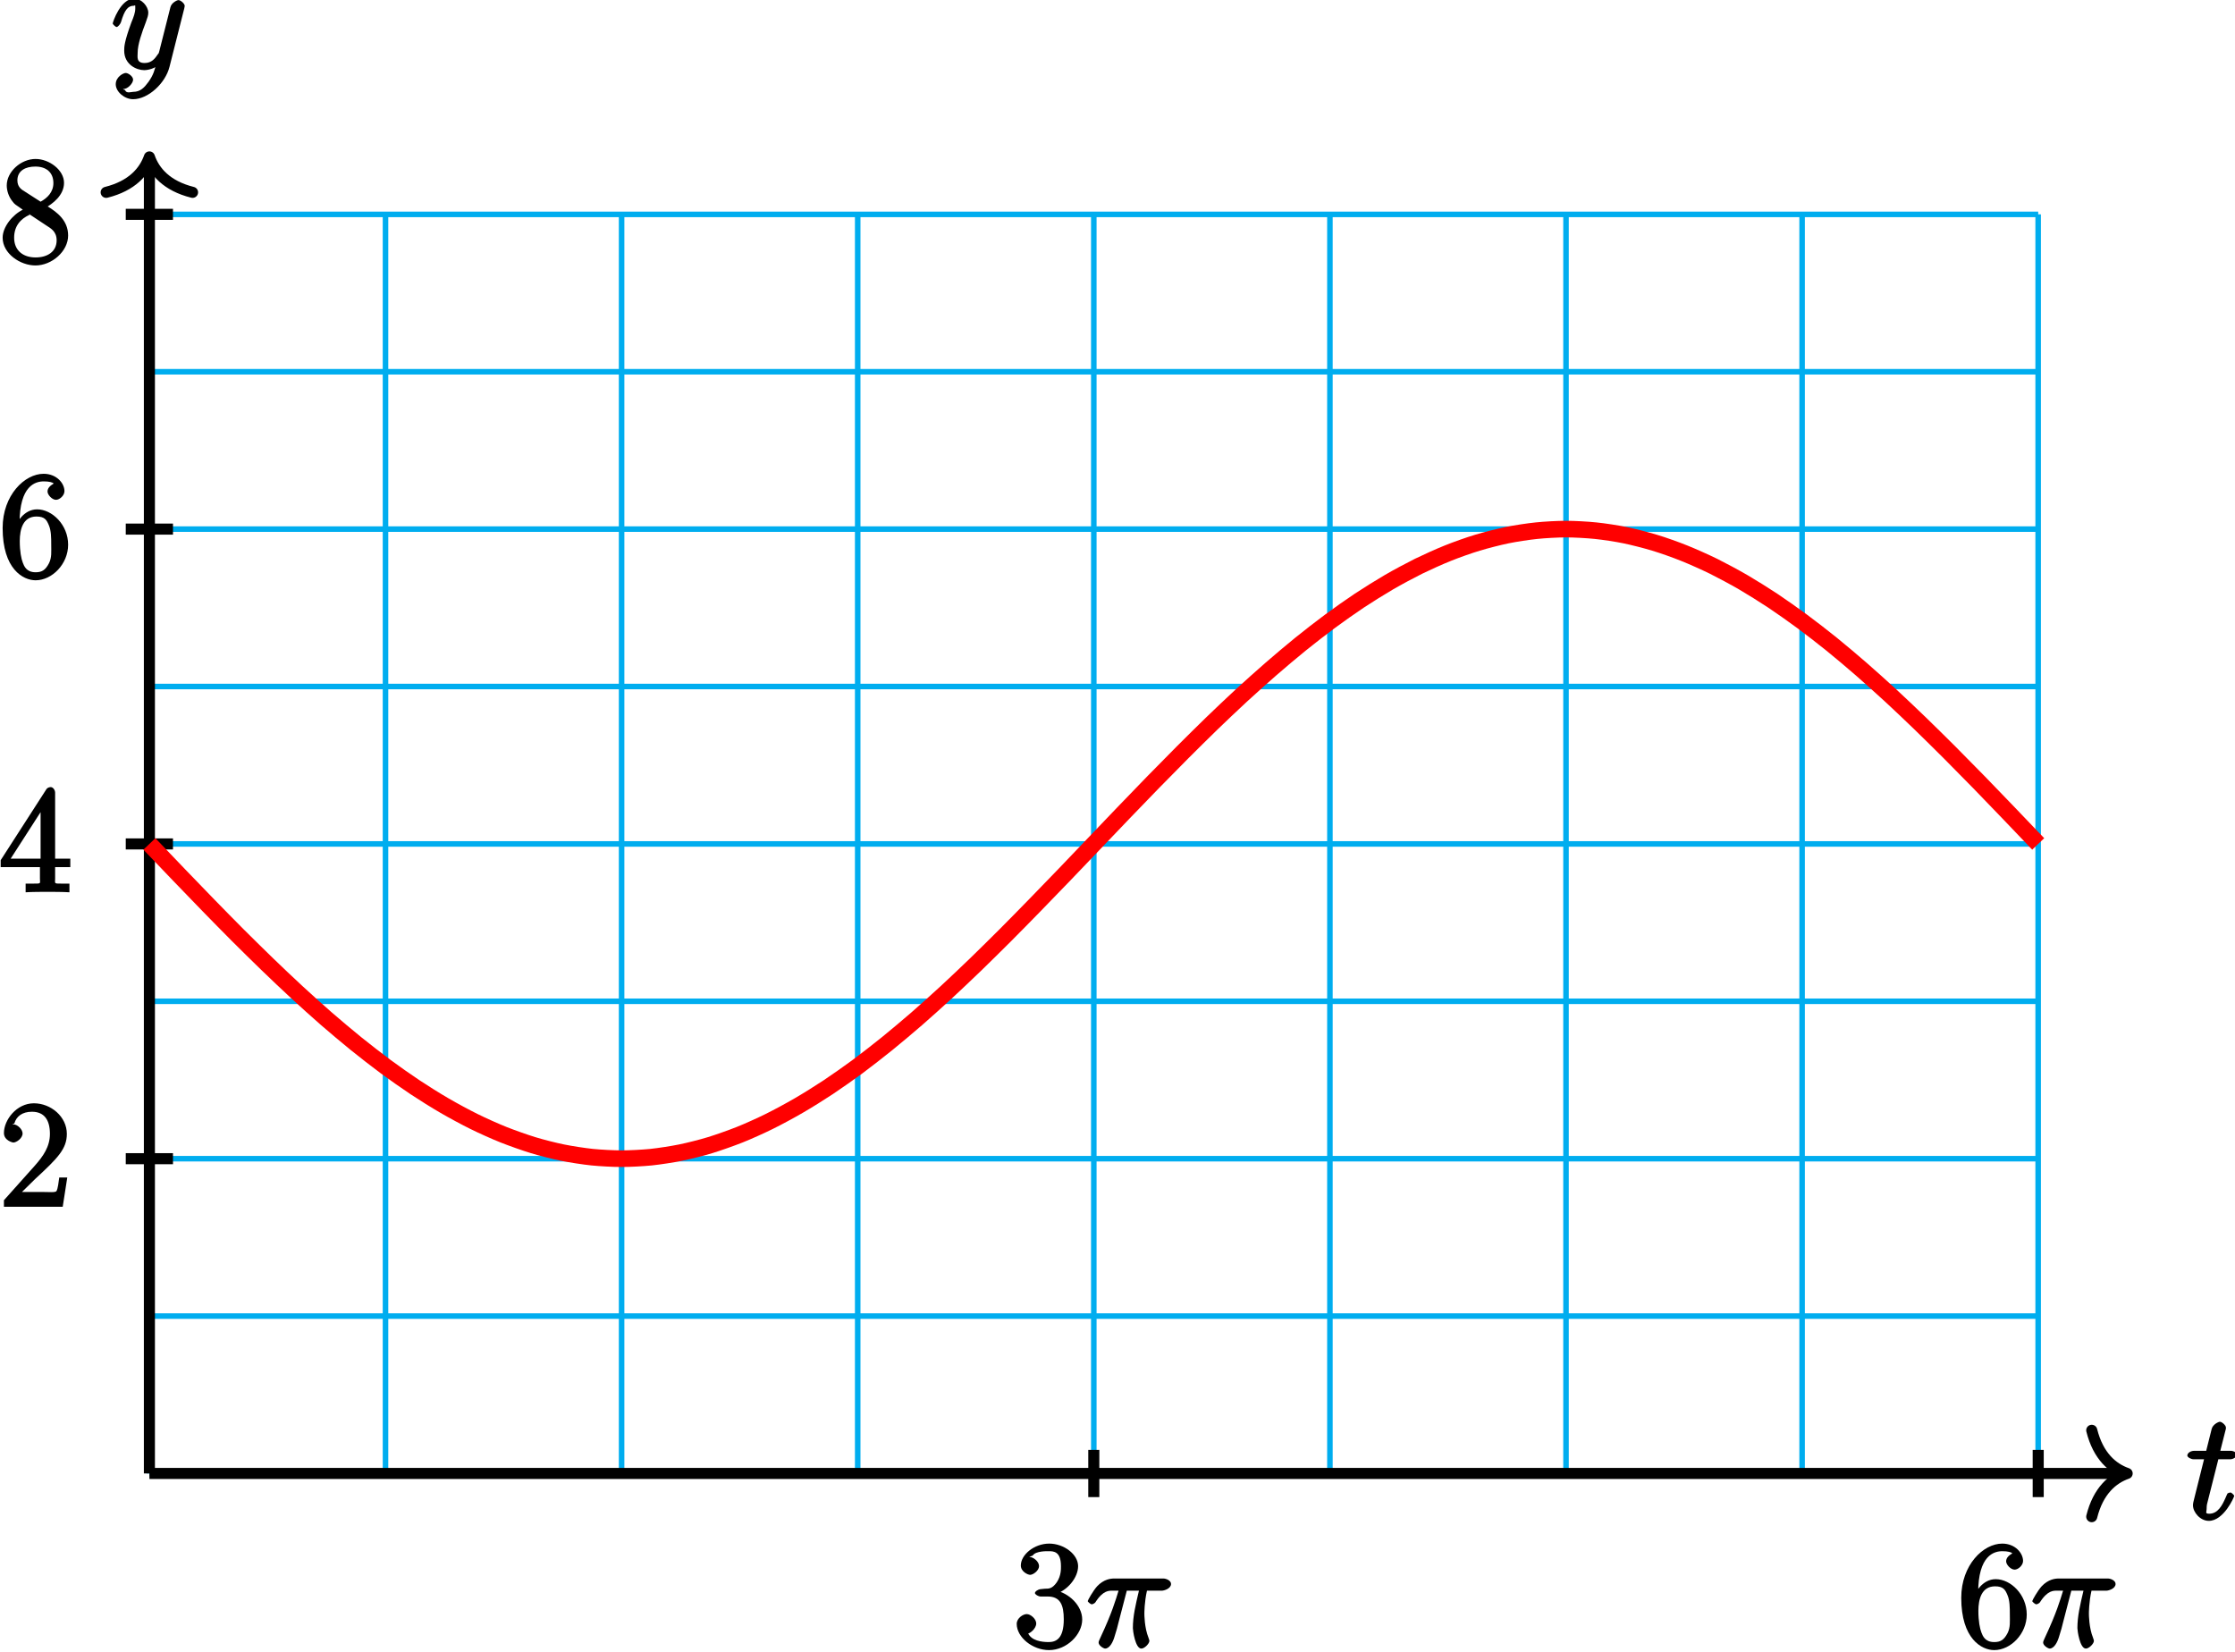 <?xml version="1.0" encoding="UTF-8"?>
<svg xmlns="http://www.w3.org/2000/svg" xmlns:xlink="http://www.w3.org/1999/xlink" width="161pt" height="119pt" viewBox="0 0 161 119" version="1.1">
<defs>
<g>
<symbol overflow="visible" id="glyph0-0">
<path style="stroke:none;" d=""/>
</symbol>
<symbol overflow="visible" id="glyph0-1">
<path style="stroke:none;" d="M 2.156 -4.328 L 3.156 -4.328 C 3.359 -4.328 3.625 -4.484 3.625 -4.672 C 3.625 -4.797 3.406 -4.938 3.188 -4.938 L 2.438 -4.938 L 2.797 -6.359 C 2.844 -6.516 2.844 -6.531 2.844 -6.609 C 2.844 -6.781 2.547 -7.031 2.406 -7.031 C 2.312 -7.031 1.891 -6.844 1.812 -6.5 L 1.422 -4.938 L 0.547 -4.938 C 0.328 -4.938 0.062 -4.797 0.062 -4.594 C 0.062 -4.484 0.312 -4.328 0.516 -4.328 L 1.266 -4.328 L 0.594 -1.641 C 0.5 -1.266 0.469 -1.156 0.469 -1.016 C 0.469 -0.5 1 0.109 1.609 0.109 C 2.688 0.109 3.438 -1.609 3.438 -1.688 C 3.438 -1.75 3.234 -1.938 3.172 -1.938 C 3.141 -1.938 2.969 -1.891 2.953 -1.859 C 2.938 -1.844 2.891 -1.719 2.812 -1.547 C 2.578 -1.016 2.266 -0.406 1.641 -0.406 C 1.312 -0.406 1.453 -0.531 1.453 -0.766 C 1.453 -0.781 1.453 -0.984 1.484 -1.109 L 2.297 -4.328 Z M 2.156 -4.328 "/>
</symbol>
<symbol overflow="visible" id="glyph0-2">
<path style="stroke:none;" d="M 2.703 0.953 C 2.406 1.359 2.125 1.672 1.594 1.672 C 1.469 1.672 1.109 1.812 1.016 1.547 C 0.812 1.469 0.875 1.469 0.891 1.469 C 1.219 1.469 1.594 1.047 1.594 0.797 C 1.594 0.547 1.234 0.312 1.062 0.312 C 0.891 0.312 0.344 0.594 0.344 1.125 C 0.344 1.672 0.984 2.203 1.594 2.203 C 2.672 2.203 3.922 1.062 4.219 -0.141 L 5.281 -4.344 C 5.281 -4.391 5.312 -4.453 5.312 -4.516 C 5.312 -4.688 5.016 -4.938 4.859 -4.938 C 4.766 -4.938 4.359 -4.75 4.281 -4.422 L 3.484 -1.266 C 3.422 -1.062 3.469 -1.156 3.375 -1.031 C 3.172 -0.734 2.938 -0.406 2.422 -0.406 C 1.812 -0.406 1.922 -0.844 1.922 -1.141 C 1.922 -1.75 2.219 -2.578 2.516 -3.359 C 2.625 -3.672 2.688 -3.828 2.688 -4.031 C 2.688 -4.484 2.203 -5.047 1.672 -5.047 C 0.688 -5.047 0.125 -3.344 0.125 -3.25 C 0.125 -3.203 0.328 -3 0.406 -3 C 0.5 -3 0.672 -3.203 0.719 -3.344 C 0.984 -4.25 1.234 -4.531 1.641 -4.531 C 1.75 -4.531 1.75 -4.688 1.75 -4.328 C 1.75 -4.047 1.641 -3.734 1.469 -3.328 C 0.953 -1.922 0.953 -1.562 0.953 -1.297 C 0.953 -0.281 1.859 0.109 2.391 0.109 C 2.703 0.109 3.203 -0.031 3.469 -0.312 L 3.297 -0.484 C 3.141 0.109 3.078 0.422 2.703 0.953 Z M 2.703 0.953 "/>
</symbol>
<symbol overflow="visible" id="glyph0-3">
<path style="stroke:none;" d="M 2.781 -4.062 L 3.797 -4.062 C 3.547 -3 3.359 -2.219 3.359 -1.359 C 3.359 -1.203 3.531 0.109 3.969 0.109 C 4.203 0.109 4.547 -0.25 4.547 -0.438 C 4.547 -0.484 4.547 -0.5 4.484 -0.672 C 4.188 -1.406 4.188 -2.344 4.188 -2.406 C 4.188 -2.469 4.188 -3.234 4.375 -4.062 L 5.453 -4.062 C 5.594 -4.062 6.109 -4.203 6.109 -4.547 C 6.109 -4.797 5.75 -4.938 5.562 -4.938 L 2.016 -4.938 C 1.766 -4.938 1.266 -4.891 0.781 -4.375 C 0.5 -4.062 0.109 -3.375 0.109 -3.312 C 0.109 -3.25 0.328 -3.078 0.391 -3.078 C 0.469 -3.078 0.609 -3.156 0.656 -3.219 C 1.219 -4.109 1.656 -4.062 1.922 -4.062 L 2.328 -4.062 C 2.125 -3.406 1.859 -2.469 1.031 -0.703 C 0.938 -0.516 0.891 -0.391 0.891 -0.328 C 0.891 -0.094 1.266 0.109 1.359 0.109 C 1.672 0.109 1.922 -0.328 2.047 -0.781 C 2.219 -1.328 2.219 -1.344 2.328 -1.781 L 2.922 -4.062 Z M 2.781 -4.062 "/>
</symbol>
<symbol overflow="visible" id="glyph1-0">
<path style="stroke:none;" d=""/>
</symbol>
<symbol overflow="visible" id="glyph1-1">
<path style="stroke:none;" d="M 4.734 -2.109 L 4.344 -2.109 C 4.297 -1.781 4.25 -1.297 4.141 -1.125 C 4.062 -1.016 3.578 -1.062 3.266 -1.062 L 1.266 -1.062 L 1.391 -0.812 C 1.672 -1.062 2.344 -1.75 2.609 -2 C 4.25 -3.516 4.891 -4.172 4.891 -5.25 C 4.891 -6.484 3.75 -7.453 2.516 -7.453 C 1.266 -7.453 0.359 -6.25 0.359 -5.312 C 0.359 -4.766 1 -4.625 1.031 -4.625 C 1.266 -4.625 1.703 -4.938 1.703 -5.281 C 1.703 -5.578 1.328 -5.938 1.031 -5.938 C 0.938 -5.938 0.922 -5.938 1.109 -6 C 1.25 -6.5 1.672 -6.844 2.375 -6.844 C 3.281 -6.844 3.672 -6.234 3.672 -5.25 C 3.672 -4.328 3.188 -3.641 2.578 -2.953 L 0.359 -0.469 L 0.359 0 L 4.594 0 L 4.922 -2.109 Z M 4.734 -2.109 "/>
</symbol>
<symbol overflow="visible" id="glyph1-2">
<path style="stroke:none;" d="M 4.047 -7.156 C 4.047 -7.359 3.891 -7.562 3.734 -7.562 C 3.656 -7.562 3.484 -7.531 3.406 -7.391 L 0.125 -2.297 L 0.125 -1.797 L 2.953 -1.797 L 2.953 -0.969 C 2.953 -0.578 3.094 -0.609 2.312 -0.609 L 1.922 -0.609 L 1.922 0.016 C 2.344 -0.016 3.203 -0.016 3.5 -0.016 C 3.797 -0.016 4.656 -0.016 5.078 0.016 L 5.078 -0.609 L 4.688 -0.609 C 3.922 -0.609 4.047 -0.578 4.047 -0.969 L 4.047 -1.797 L 5.141 -1.797 L 5.141 -2.406 L 4.047 -2.406 Z M 3 -6.312 L 3 -2.406 L 0.844 -2.406 L 3.297 -6.219 Z M 3 -6.312 "/>
</symbol>
<symbol overflow="visible" id="glyph1-3">
<path style="stroke:none;" d="M 1.484 -3.891 C 1.484 -6.625 2.641 -6.906 3.234 -6.906 C 3.625 -6.906 3.875 -6.828 3.922 -6.766 C 4.078 -6.766 3.5 -6.609 3.5 -6.172 C 3.5 -5.938 3.828 -5.578 4.109 -5.578 C 4.375 -5.578 4.719 -5.891 4.719 -6.203 C 4.719 -6.766 4.156 -7.453 3.219 -7.453 C 1.859 -7.453 0.266 -5.922 0.266 -3.547 C 0.266 -0.594 1.734 0.219 2.641 0.219 C 3.828 0.219 4.984 -0.953 4.984 -2.344 C 4.984 -3.781 3.828 -4.891 2.75 -4.891 C 1.781 -4.891 1.266 -3.906 1.156 -3.609 L 1.484 -3.609 Z M 2.641 -0.359 C 1.969 -0.359 1.812 -0.812 1.719 -1.047 C 1.609 -1.328 1.5 -1.859 1.5 -2.609 C 1.5 -3.453 1.734 -4.375 2.703 -4.375 C 3.297 -4.375 3.438 -4.125 3.594 -3.75 C 3.766 -3.359 3.766 -2.828 3.766 -2.359 C 3.766 -1.812 3.812 -1.438 3.609 -1.016 C 3.344 -0.5 3.078 -0.359 2.641 -0.359 Z M 2.641 -0.359 "/>
</symbol>
<symbol overflow="visible" id="glyph1-4">
<path style="stroke:none;" d="M 3.328 -3.922 C 3.859 -4.219 4.688 -4.828 4.688 -5.734 C 4.688 -6.656 3.625 -7.453 2.641 -7.453 C 1.578 -7.453 0.562 -6.531 0.562 -5.547 C 0.562 -5.172 0.703 -4.703 1.016 -4.344 C 1.125 -4.203 1.141 -4.188 1.719 -3.797 C 0.984 -3.438 0.266 -2.562 0.266 -1.781 C 0.266 -0.641 1.531 0.219 2.625 0.219 C 3.828 0.219 4.984 -0.812 4.984 -1.938 C 4.984 -3.031 4.172 -3.625 3.516 -4.031 Z M 1.859 -5.109 C 1.719 -5.203 1.328 -5.375 1.328 -5.906 C 1.328 -6.609 1.906 -6.906 2.625 -6.906 C 3.406 -6.906 3.922 -6.484 3.922 -5.719 C 3.922 -5.062 3.484 -4.641 3 -4.375 Z M 2.125 -3.516 L 3.422 -2.656 C 3.703 -2.469 4.156 -2.25 4.156 -1.594 C 4.156 -0.781 3.5 -0.359 2.641 -0.359 C 1.719 -0.359 1.094 -0.875 1.094 -1.781 C 1.094 -2.609 1.547 -3.141 2.219 -3.438 Z M 2.125 -3.516 "/>
</symbol>
<symbol overflow="visible" id="glyph1-5">
<path style="stroke:none;" d="M 1.984 -4.172 C 1.797 -4.156 1.578 -4 1.578 -3.891 C 1.578 -3.797 1.812 -3.641 2 -3.641 L 2.5 -3.641 C 3.406 -3.641 3.656 -3.031 3.656 -2 C 3.656 -0.594 3.094 -0.359 2.562 -0.359 C 2.047 -0.359 1.328 -0.469 1.094 -0.984 C 1.188 -0.969 1.672 -1.312 1.672 -1.703 C 1.672 -2.016 1.281 -2.375 0.984 -2.375 C 0.719 -2.375 0.266 -2.078 0.266 -1.672 C 0.266 -0.703 1.406 0.219 2.594 0.219 C 3.875 0.219 4.984 -0.906 4.984 -1.984 C 4.984 -2.984 4.031 -3.906 3 -4.094 L 3 -3.797 C 3.922 -4.062 4.688 -5 4.688 -5.828 C 4.688 -6.688 3.656 -7.453 2.609 -7.453 C 1.531 -7.453 0.562 -6.656 0.562 -5.875 C 0.562 -5.438 1.062 -5.203 1.234 -5.203 C 1.453 -5.203 1.875 -5.516 1.875 -5.828 C 1.875 -6.172 1.453 -6.484 1.219 -6.484 C 1.156 -6.484 1.125 -6.484 1.422 -6.594 C 1.625 -6.938 2.516 -6.906 2.578 -6.906 C 2.922 -6.906 3.453 -6.891 3.453 -5.828 C 3.453 -5.625 3.469 -5.141 3.156 -4.672 C 2.828 -4.203 2.594 -4.203 2.297 -4.203 Z M 1.984 -4.172 "/>
</symbol>
</g>
</defs>
<g id="surface1">
<path style="fill:none;stroke-width:0.399;stroke-linecap:butt;stroke-linejoin:miter;stroke:rgb(0%,67.839%,93.729%);stroke-opacity:1;stroke-miterlimit:10;" d="M 0.002 0.002 L 136.064 0.002 M 0.002 11.338 L 136.064 11.338 M 0.002 22.677 L 136.064 22.677 M 0.002 34.017 L 136.064 34.017 M 0.002 45.353 L 136.064 45.353 M 0.002 56.693 L 136.064 56.693 M 0.002 68.033 L 136.064 68.033 M 0.002 79.369 L 136.064 79.369 M 0.002 90.705 L 136.064 90.705 M 0.002 0.002 L 0.002 90.709 M 17.01 0.002 L 17.01 90.709 M 34.017 0.002 L 34.017 90.709 M 51.025 0.002 L 51.025 90.709 M 68.033 0.002 L 68.033 90.709 M 85.041 0.002 L 85.041 90.709 M 102.049 0.002 L 102.049 90.709 M 119.056 0.002 L 119.056 90.709 M 136.06 0.002 L 136.06 90.709 " transform="matrix(1,0,0,-1,10.76,106.15)"/>
<path style="fill:none;stroke-width:0.797;stroke-linecap:butt;stroke-linejoin:miter;stroke:rgb(0%,0%,0%);stroke-opacity:1;stroke-miterlimit:10;" d="M 0.002 0.002 L 142.072 0.002 " transform="matrix(1,0,0,-1,10.76,106.15)"/>
<path style="fill:none;stroke-width:0.797;stroke-linecap:round;stroke-linejoin:round;stroke:rgb(0%,0%,0%);stroke-opacity:1;stroke-miterlimit:10;" d="M -2.551 3.111 C -2.086 1.244 -1.047 0.365 -0 0.002 C -1.047 -0.362 -2.086 -1.245 -2.551 -3.112 " transform="matrix(1,0,0,-1,153.231,106.15)"/>
<g style="fill:rgb(0%,0%,0%);fill-opacity:1;">
  <use xlink:href="#glyph0-1" x="157.504" y="109.455"/>
</g>
<path style="fill:none;stroke-width:0.797;stroke-linecap:butt;stroke-linejoin:miter;stroke:rgb(0%,0%,0%);stroke-opacity:1;stroke-miterlimit:10;" d="M 0.002 0.002 L 0.002 94.447 " transform="matrix(1,0,0,-1,10.76,106.15)"/>
<path style="fill:none;stroke-width:0.797;stroke-linecap:round;stroke-linejoin:round;stroke:rgb(0%,0%,0%);stroke-opacity:1;stroke-miterlimit:10;" d="M -2.551 3.112 C -2.086 1.244 -1.047 0.362 0 -0.002 C -1.047 -0.361 -2.086 -1.244 -2.551 -3.111 " transform="matrix(0,-1,-1,0,10.76,11.305)"/>
<g style="fill:rgb(0%,0%,0%);fill-opacity:1;">
  <use xlink:href="#glyph0-2" x="7.994" y="4.945"/>
</g>
<path style="fill:none;stroke-width:0.797;stroke-linecap:butt;stroke-linejoin:miter;stroke:rgb(0%,0%,0%);stroke-opacity:1;stroke-miterlimit:10;" d="M 1.701 22.677 L -1.701 22.677 " transform="matrix(1,0,0,-1,10.76,106.15)"/>
<g style="fill:rgb(0%,0%,0%);fill-opacity:1;">
  <use xlink:href="#glyph1-1" x="-0.076" y="86.935"/>
</g>
<path style="fill:none;stroke-width:0.797;stroke-linecap:butt;stroke-linejoin:miter;stroke:rgb(0%,0%,0%);stroke-opacity:1;stroke-miterlimit:10;" d="M 1.701 45.353 L -1.701 45.353 " transform="matrix(1,0,0,-1,10.76,106.15)"/>
<g style="fill:rgb(0%,0%,0%);fill-opacity:1;">
  <use xlink:href="#glyph1-2" x="-0.076" y="64.265"/>
</g>
<path style="fill:none;stroke-width:0.797;stroke-linecap:butt;stroke-linejoin:miter;stroke:rgb(0%,0%,0%);stroke-opacity:1;stroke-miterlimit:10;" d="M 1.701 68.033 L -1.701 68.033 " transform="matrix(1,0,0,-1,10.76,106.15)"/>
<g style="fill:rgb(0%,0%,0%);fill-opacity:1;">
  <use xlink:href="#glyph1-3" x="-0.076" y="41.585"/>
</g>
<path style="fill:none;stroke-width:0.797;stroke-linecap:butt;stroke-linejoin:miter;stroke:rgb(0%,0%,0%);stroke-opacity:1;stroke-miterlimit:10;" d="M 1.701 90.709 L -1.701 90.709 " transform="matrix(1,0,0,-1,10.76,106.15)"/>
<g style="fill:rgb(0%,0%,0%);fill-opacity:1;">
  <use xlink:href="#glyph1-4" x="-0.076" y="18.905"/>
</g>
<path style="fill:none;stroke-width:0.797;stroke-linecap:butt;stroke-linejoin:miter;stroke:rgb(0%,0%,0%);stroke-opacity:1;stroke-miterlimit:10;" d="M 68.033 1.701 L 68.033 -1.702 " transform="matrix(1,0,0,-1,10.76,106.15)"/>
<g style="fill:rgb(0%,0%,0%);fill-opacity:1;">
  <use xlink:href="#glyph1-5" x="72.974" y="118.655"/>
</g>
<g style="fill:rgb(0%,0%,0%);fill-opacity:1;">
  <use xlink:href="#glyph0-3" x="78.248" y="118.655"/>
</g>
<path style="fill:none;stroke-width:0.797;stroke-linecap:butt;stroke-linejoin:miter;stroke:rgb(0%,0%,0%);stroke-opacity:1;stroke-miterlimit:10;" d="M 136.064 1.701 L 136.064 -1.702 " transform="matrix(1,0,0,-1,10.76,106.15)"/>
<g style="fill:rgb(0%,0%,0%);fill-opacity:1;">
  <use xlink:href="#glyph1-3" x="141.014" y="118.655"/>
</g>
<g style="fill:rgb(0%,0%,0%);fill-opacity:1;">
  <use xlink:href="#glyph0-3" x="146.288" y="118.655"/>
</g>
<path style="fill:none;stroke-width:1.196;stroke-linecap:butt;stroke-linejoin:miter;stroke:rgb(100%,0%,0%);stroke-opacity:1;stroke-miterlimit:10;" d="M 0.002 45.353 C 0.002 45.353 1.537 43.744 2.127 43.13 C 2.717 42.517 3.662 41.537 4.252 40.931 C 4.842 40.326 5.787 39.361 6.377 38.771 C 6.967 38.181 7.916 37.248 8.506 36.677 C 9.095 36.107 10.041 35.209 10.631 34.666 C 11.22 34.123 12.166 33.267 12.756 32.755 C 13.345 32.244 14.291 31.447 14.881 30.97 C 15.47 30.494 16.42 29.755 17.01 29.318 C 17.599 28.884 18.545 28.216 19.135 27.826 C 19.724 27.435 20.67 26.841 21.26 26.502 C 21.849 26.158 22.795 25.646 23.385 25.357 C 23.974 25.064 24.924 24.638 25.513 24.404 C 26.103 24.17 27.049 23.834 27.638 23.654 C 28.228 23.474 29.174 23.232 29.763 23.115 C 30.353 22.994 31.299 22.849 31.892 22.787 C 32.482 22.728 33.428 22.677 34.017 22.677 C 34.607 22.677 35.553 22.728 36.142 22.787 C 36.732 22.849 37.678 22.994 38.267 23.115 C 38.857 23.232 39.806 23.474 40.396 23.654 C 40.986 23.834 41.931 24.17 42.521 24.404 C 43.111 24.638 44.056 25.064 44.646 25.357 C 45.236 25.646 46.181 26.158 46.771 26.502 C 47.361 26.841 48.31 27.435 48.9 27.826 C 49.49 28.216 50.435 28.884 51.025 29.318 C 51.615 29.755 52.56 30.494 53.15 30.97 C 53.74 31.447 54.685 32.244 55.275 32.755 C 55.865 33.267 56.814 34.123 57.404 34.666 C 57.994 35.209 58.939 36.107 59.529 36.677 C 60.119 37.248 61.064 38.181 61.654 38.771 C 62.244 39.361 63.189 40.326 63.779 40.931 C 64.373 41.537 65.318 42.517 65.908 43.13 C 66.498 43.744 67.443 44.736 68.033 45.353 C 68.623 45.97 69.568 46.962 70.158 47.576 C 70.748 48.189 71.697 49.173 72.287 49.779 C 72.877 50.384 73.822 51.345 74.412 51.935 C 75.002 52.525 75.947 53.462 76.537 54.033 C 77.127 54.603 78.072 55.502 78.662 56.045 C 79.252 56.587 80.201 57.439 80.791 57.951 C 81.381 58.466 82.326 59.263 82.916 59.74 C 83.506 60.216 84.451 60.955 85.041 61.388 C 85.631 61.826 86.576 62.49 87.166 62.884 C 87.756 63.275 88.705 63.865 89.295 64.209 C 89.885 64.552 90.83 65.06 91.42 65.353 C 92.01 65.642 92.955 66.068 93.545 66.302 C 94.135 66.541 95.08 66.877 95.67 67.052 C 96.26 67.232 97.209 67.474 97.799 67.595 C 98.388 67.716 99.334 67.861 99.924 67.92 C 100.513 67.982 101.459 68.033 102.049 68.033 C 102.638 68.033 103.584 67.982 104.177 67.92 C 104.767 67.861 105.713 67.716 106.302 67.595 C 106.892 67.474 107.838 67.232 108.427 67.052 C 109.017 66.877 109.963 66.541 110.552 66.302 C 111.142 66.068 112.092 65.642 112.681 65.353 C 113.271 65.06 114.217 64.552 114.806 64.209 C 115.396 63.865 116.342 63.275 116.931 62.884 C 117.521 62.49 118.467 61.826 119.056 61.388 C 119.646 60.955 120.595 60.216 121.185 59.74 C 121.775 59.263 122.72 58.466 123.31 57.951 C 123.9 57.439 124.845 56.587 125.435 56.045 C 126.025 55.502 126.97 54.603 127.56 54.033 C 128.15 53.462 129.099 52.525 129.689 51.935 C 130.279 51.345 131.224 50.384 131.814 49.779 C 132.404 49.173 133.349 48.189 133.939 47.576 C 134.529 46.962 136.064 45.353 136.064 45.353 " transform="matrix(1,0,0,-1,10.76,106.15)"/>
</g>
</svg>
